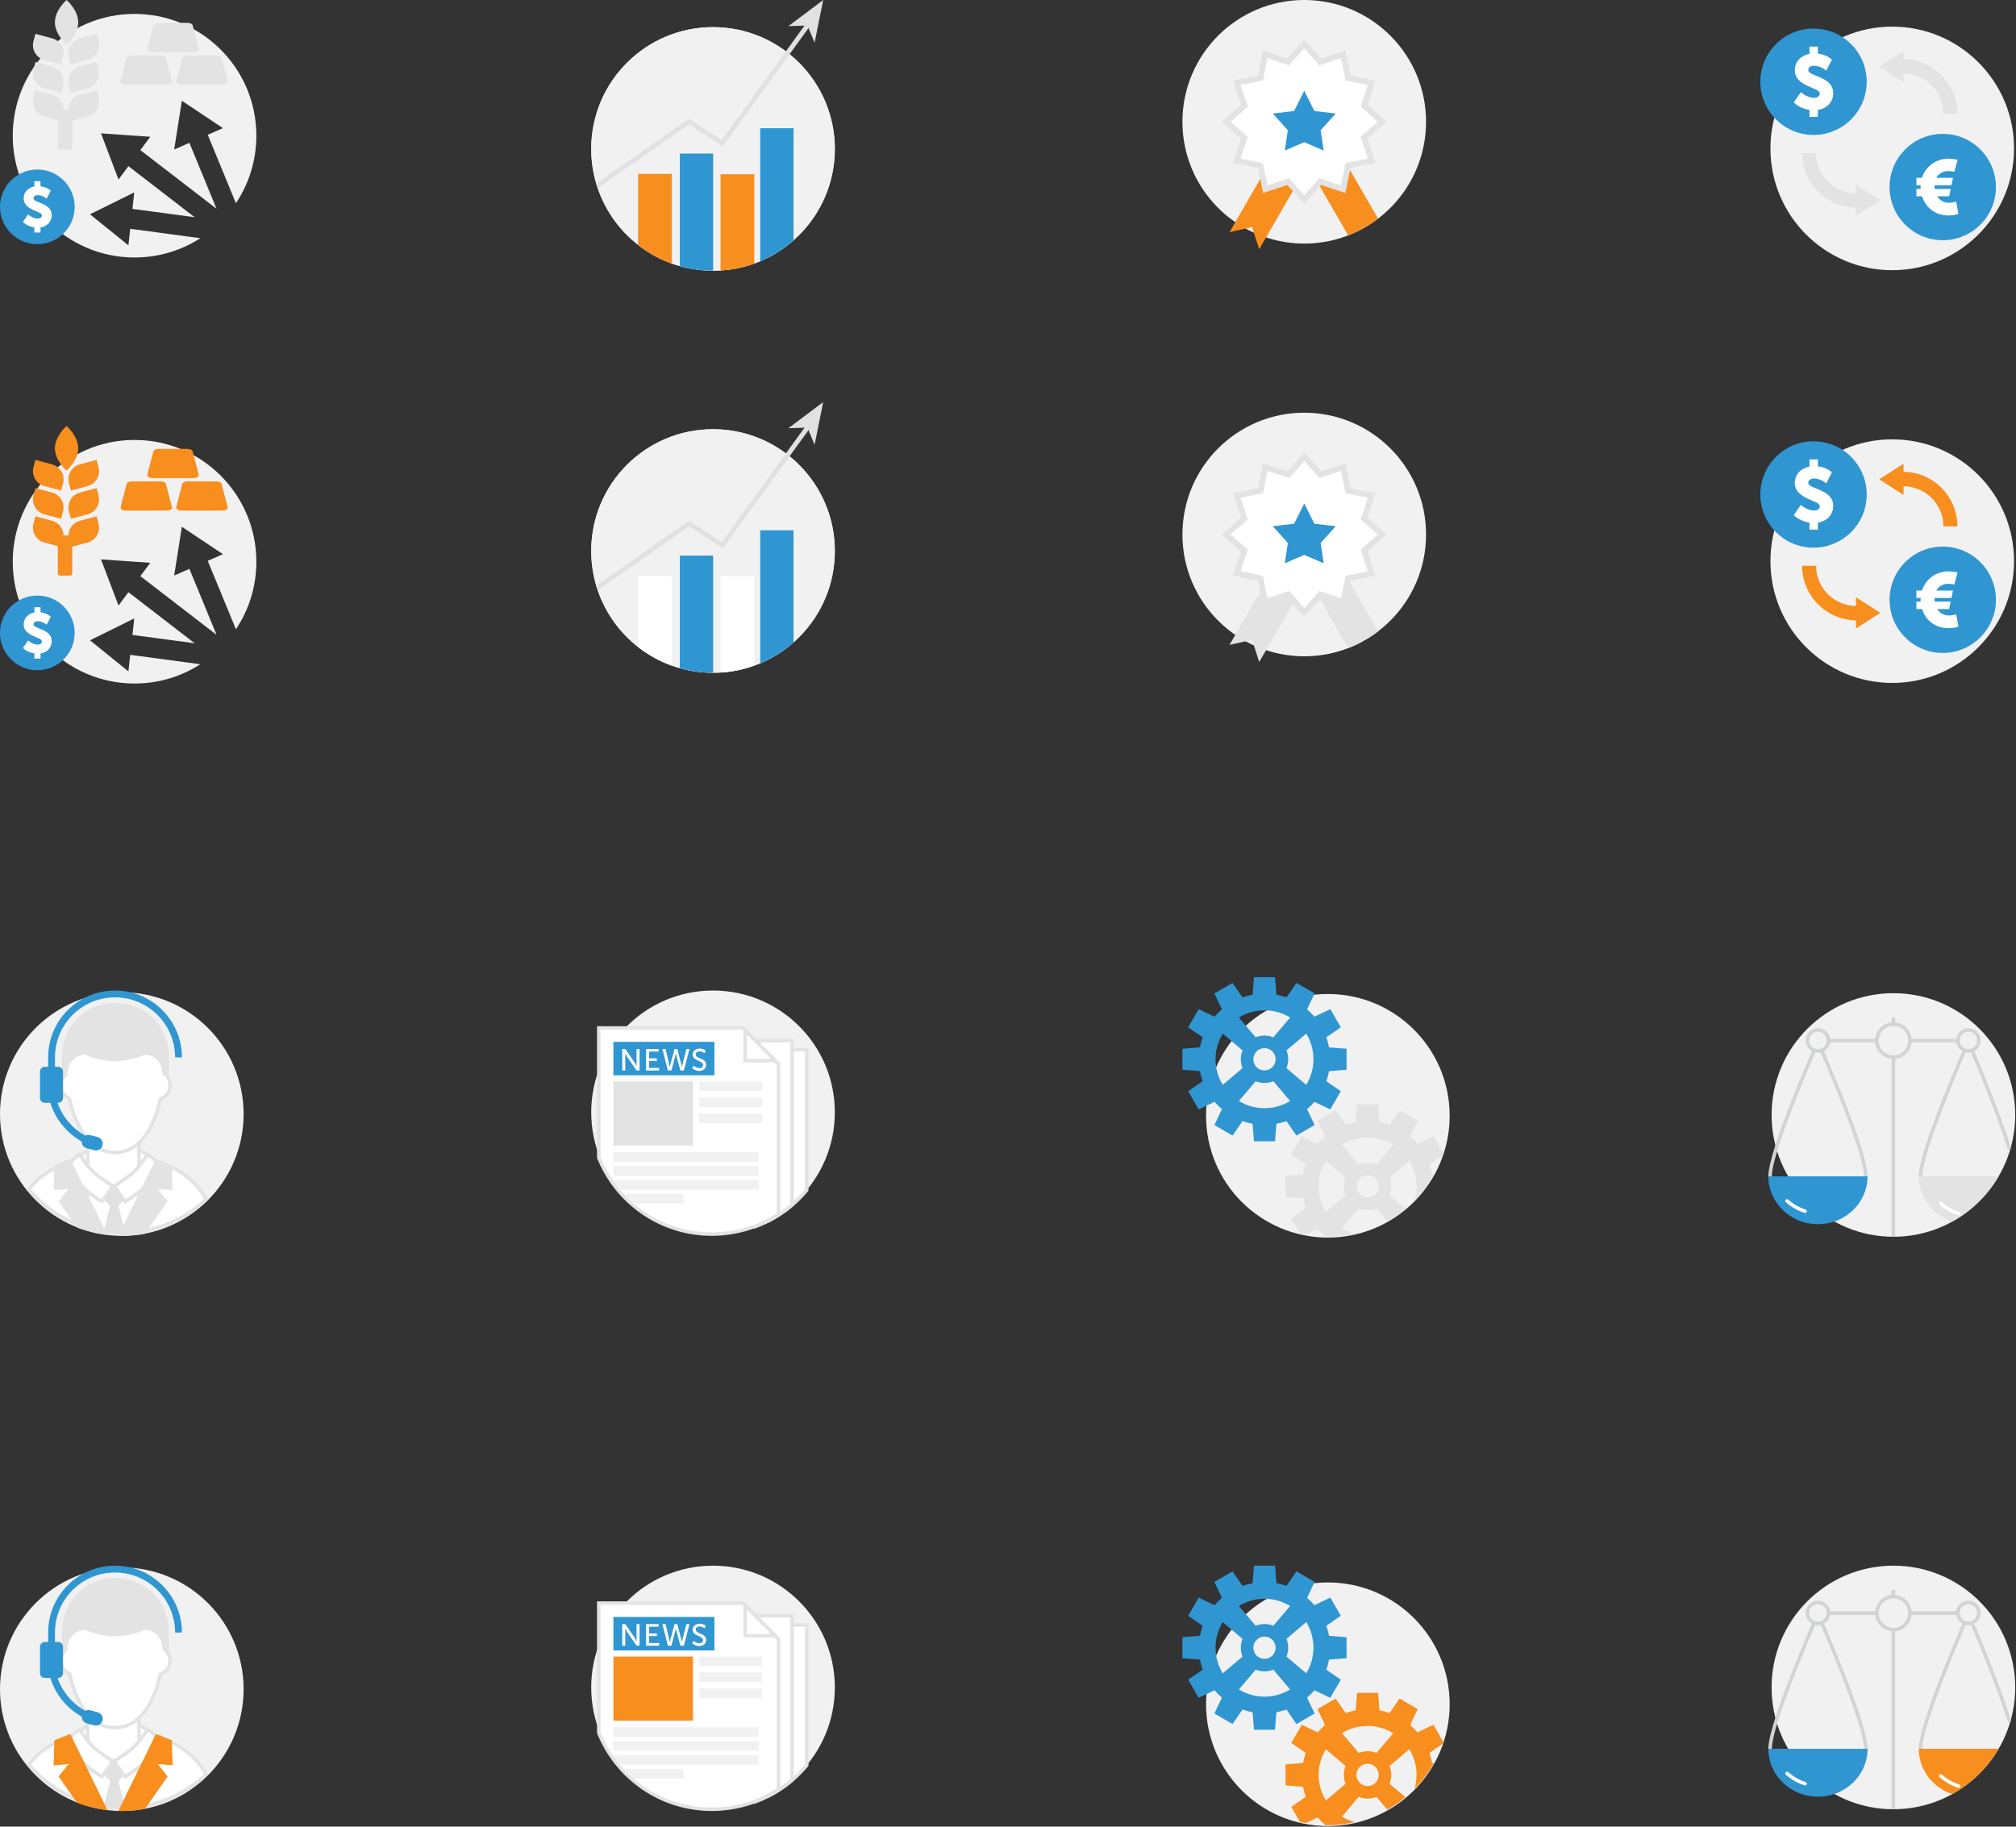 <?xml version="1.0" encoding="UTF-8" standalone="no"?>
<svg width="757px" height="686px" viewBox="0 0 757 686" version="1.1" xmlns="http://www.w3.org/2000/svg" xmlns:xlink="http://www.w3.org/1999/xlink" xmlns:sketch="http://www.bohemiancoding.com/sketch/ns">
    <rect x="0" y="0" width="757" height="686" fill="#333333" stroke="none"/>
    <!-- Generator: Sketch 3.3 (11970) - http://www.bohemiancoding.com/sketch -->
    <title>Group</title>
    <desc>Created with Sketch.</desc>
    <defs></defs>
    <g id="Page-1" stroke="none" stroke-width="1" fill="none" fill-rule="evenodd" sketch:type="MSPage">
        <g id="Group" sketch:type="MSLayerGroup">
            <g id="icons-list__ico-our-advantages-variety-of-products_active" transform="translate(0, 160)" sketch:type="MSShapeGroup">
                <g id="Group">
                    <path d="M48.901,85.932 L48.215,92.131 L33.79,80.479 L50.414,72.261 L49.728,78.459 C51.956,78.705 63.04,80.256 73.103,81.593 C62.772,73.645 50.059,63.772 48.221,62.407 L44.501,67.415 L37.923,50.077 L56.422,51.366 L52.704,56.372 C54.786,57.918 70.474,70.104 81.304,78.408 C77.174,68.456 72.107,55.904 71.117,53.647 L65.405,56.153 L68.285,37.834 L83.713,48.122 L78.003,50.627 C79.03,52.969 84.354,66.148 88.587,76.327 C93.433,69.069 96.26,60.347 96.26,50.965 C96.26,25.705 75.783,5.227 50.522,5.227 C25.262,5.227 4.784,25.704 4.784,50.965 C4.784,76.226 25.261,96.703 50.522,96.703 C59.621,96.703 68.1,94.045 75.224,89.464 C64.577,88.066 51.334,86.201 48.901,85.932 L48.901,85.932 Z" id="Shape" fill="#F1F1F1"></path>
                    <path d="M24.996,16.748 C24.996,16.748 29.374,12.999 29.374,8.374 C29.374,3.749 24.996,0 24.996,0 C24.996,0 20.618,3.749 20.618,8.374 C20.618,12.999 24.996,16.748 24.996,16.748 L24.996,16.748 Z M16.682,33.16 L22.934,34.835 L23.667,32.101 C24.498,29.001 22.658,25.814 19.557,24.984 L13.305,23.309 L12.572,26.043 C11.741,29.142 13.581,32.329 16.682,33.16 L16.682,33.16 Z M16.682,22.564 L22.934,24.239 L23.667,21.505 C24.498,18.404 22.658,15.217 19.557,14.387 L13.305,12.711 L12.572,15.445 C11.741,18.547 13.581,21.733 16.682,22.564 L16.682,22.564 Z M36.262,33.9 L30.01,35.575 C27.443,36.263 25.746,38.566 25.707,41.097 L23.86,41.097 C23.819,38.567 22.122,36.266 19.557,35.579 L13.305,33.904 L12.572,36.638 C11.741,39.738 13.581,42.925 16.682,43.756 L21.712,45.104 L21.712,55.381 C21.712,55.824 22.071,56.184 22.515,56.184 L26.324,56.184 C26.767,56.184 27.127,55.825 27.127,55.381 L27.127,45.295 L32.886,43.752 C35.986,42.921 37.826,39.734 36.996,36.634 L36.262,33.9 L36.262,33.9 Z M36.262,23.303 L30.01,24.978 C26.91,25.809 25.07,28.996 25.9,32.096 L26.633,34.83 L32.885,33.155 C35.985,32.324 37.825,29.137 36.995,26.037 L36.262,23.303 L36.262,23.303 Z M25.9,21.501 L26.633,24.235 L32.885,22.56 C35.985,21.729 37.825,18.542 36.995,15.442 L36.262,12.708 L30.01,14.383 C26.91,15.214 25.07,18.401 25.9,21.501 L25.9,21.501 Z" id="Shape" fill="#F78E1E"></path>
                    <path d="M57.341,19.559 L72.594,19.559 C73.899,19.559 74.8,18.955 74.612,18.232 L72.313,9.412 C72.193,8.952 71.284,8.587 70.281,8.587 L59.648,8.587 C58.645,8.587 57.736,8.952 57.616,9.412 L55.322,18.232 C55.134,18.956 56.035,19.559 57.341,19.559 L57.341,19.559 Z M62.281,21.612 C62.161,21.152 61.252,20.787 60.249,20.787 L49.616,20.787 C48.612,20.787 47.704,21.152 47.584,21.612 L45.29,30.432 C45.102,31.155 46.003,31.759 47.308,31.759 L62.561,31.759 C63.866,31.759 64.767,31.155 64.579,30.432 L62.281,21.612 L62.281,21.612 Z M85.488,30.432 L83.189,21.612 C83.069,21.152 82.16,20.787 81.157,20.787 L70.524,20.787 C69.52,20.787 68.612,21.152 68.492,21.612 L66.198,30.432 C66.01,31.155 66.911,31.759 68.216,31.759 L83.47,31.759 C84.776,31.759 85.677,31.155 85.488,30.432 L85.488,30.432 Z" id="Shape" fill="#F78E1E"></path>
                    <circle id="Oval" fill="#2F96D2" cx="14.019" cy="77.687" r="14.019"></circle>
                    <path d="M8.611,83.338 C9.707,84.477 11.373,85.172 12.913,85.404 L12.913,87.323 L15.211,87.323 L15.211,85.404 C17.91,84.982 19.428,83.042 19.428,80.807 C19.428,76.147 12.575,76.274 12.575,74.481 C12.575,73.638 13.418,73.3 14.178,73.3 C15.359,73.3 16.666,73.911 17.51,74.628 L19.07,71.613 C17.974,70.643 16.603,70.116 15.211,69.968 L15.211,68.049 L12.913,68.049 L12.913,70.031 C10.572,70.474 8.886,72.161 8.886,74.522 C8.886,79.056 15.739,79.203 15.739,80.89 C15.739,81.797 14.917,82.092 14.158,82.092 C12.872,82.092 11.438,81.333 10.552,80.532 L8.611,83.338 L8.611,83.338 Z" id="Shape" fill="#FFFFFF"></path>
                </g>
            </g>
            <g id="icons-list__ico-our-advantages-variety-of-products" sketch:type="MSShapeGroup">
                <g id="Group">
                    <path d="M48.901,85.932 L48.215,92.131 L33.79,80.479 L50.414,72.261 L49.728,78.459 C51.956,78.705 63.04,80.256 73.103,81.593 C62.772,73.645 50.059,63.772 48.221,62.407 L44.501,67.415 L37.923,50.077 L56.422,51.366 L52.704,56.372 C54.786,57.918 70.474,70.104 81.304,78.408 C77.174,68.456 72.107,55.904 71.117,53.647 L65.405,56.153 L68.285,37.834 L83.713,48.122 L78.003,50.627 C79.03,52.969 84.354,66.148 88.587,76.327 C93.433,69.069 96.26,60.347 96.26,50.965 C96.26,25.705 75.783,5.227 50.522,5.227 C25.262,5.227 4.784,25.704 4.784,50.965 C4.784,76.226 25.261,96.703 50.522,96.703 C59.621,96.703 68.1,94.045 75.224,89.464 C64.577,88.066 51.334,86.201 48.901,85.932 L48.901,85.932 Z" id="Shape" fill="#F1F1F1"></path>
                    <path d="M24.996,16.748 C24.996,16.748 29.374,12.999 29.374,8.374 C29.374,3.749 24.996,0 24.996,0 C24.996,0 20.618,3.749 20.618,8.374 C20.618,12.999 24.996,16.748 24.996,16.748 L24.996,16.748 Z M16.682,33.16 L22.934,34.835 L23.667,32.101 C24.498,29.001 22.658,25.814 19.557,24.984 L13.305,23.309 L12.572,26.043 C11.741,29.142 13.581,32.329 16.682,33.16 L16.682,33.16 Z M16.682,22.564 L22.934,24.239 L23.667,21.505 C24.498,18.404 22.658,15.217 19.557,14.387 L13.305,12.711 L12.572,15.445 C11.741,18.547 13.581,21.733 16.682,22.564 L16.682,22.564 Z M36.262,33.9 L30.01,35.575 C27.443,36.263 25.746,38.566 25.707,41.097 L23.86,41.097 C23.819,38.567 22.122,36.266 19.557,35.579 L13.305,33.904 L12.572,36.638 C11.741,39.738 13.581,42.925 16.682,43.756 L21.712,45.104 L21.712,55.381 C21.712,55.824 22.071,56.184 22.515,56.184 L26.324,56.184 C26.767,56.184 27.127,55.825 27.127,55.381 L27.127,45.295 L32.886,43.752 C35.986,42.921 37.826,39.734 36.996,36.634 L36.262,33.9 L36.262,33.9 Z M36.262,23.303 L30.01,24.978 C26.91,25.809 25.07,28.996 25.9,32.096 L26.633,34.83 L32.885,33.155 C35.985,32.324 37.825,29.137 36.995,26.037 L36.262,23.303 L36.262,23.303 Z M25.9,21.501 L26.633,24.235 L32.885,22.56 C35.985,21.729 37.825,18.542 36.995,15.442 L36.262,12.708 L30.01,14.383 C26.91,15.214 25.07,18.401 25.9,21.501 L25.9,21.501 Z" id="Shape" fill="#E3E3E3"></path>
                    <path d="M57.341,19.559 L72.594,19.559 C73.899,19.559 74.8,18.955 74.612,18.232 L72.313,9.412 C72.193,8.952 71.284,8.587 70.281,8.587 L59.648,8.587 C58.645,8.587 57.736,8.952 57.616,9.412 L55.322,18.232 C55.134,18.956 56.035,19.559 57.341,19.559 L57.341,19.559 Z M62.281,21.612 C62.161,21.152 61.252,20.787 60.249,20.787 L49.616,20.787 C48.612,20.787 47.704,21.152 47.584,21.612 L45.29,30.432 C45.102,31.155 46.003,31.759 47.308,31.759 L62.561,31.759 C63.866,31.759 64.767,31.155 64.579,30.432 L62.281,21.612 L62.281,21.612 Z M85.488,30.432 L83.189,21.612 C83.069,21.152 82.16,20.787 81.157,20.787 L70.524,20.787 C69.52,20.787 68.612,21.152 68.492,21.612 L66.198,30.432 C66.01,31.155 66.911,31.759 68.216,31.759 L83.47,31.759 C84.776,31.759 85.677,31.155 85.488,30.432 L85.488,30.432 Z" id="Shape" fill="#E3E3E3"></path>
                    <circle id="Oval" fill="#2F96D2" cx="14.019" cy="77.687" r="14.019"></circle>
                    <path d="M8.611,83.338 C9.707,84.477 11.373,85.172 12.913,85.404 L12.913,87.323 L15.211,87.323 L15.211,85.404 C17.91,84.982 19.428,83.042 19.428,80.807 C19.428,76.147 12.575,76.274 12.575,74.481 C12.575,73.638 13.418,73.3 14.178,73.3 C15.359,73.3 16.666,73.911 17.51,74.628 L19.07,71.613 C17.974,70.643 16.603,70.116 15.211,69.968 L15.211,68.049 L12.913,68.049 L12.913,70.031 C10.572,70.474 8.886,72.161 8.886,74.522 C8.886,79.056 15.739,79.203 15.739,80.89 C15.739,81.797 14.917,82.092 14.158,82.092 C12.872,82.092 11.438,81.333 10.552,80.532 L8.611,83.338 L8.611,83.338 Z" id="Shape" fill="#FFFFFF"></path>
                </g>
            </g>
            <g id="icons-list__ico-our-advantages-trading" transform="translate(222, 151)" sketch:type="MSShapeGroup">
                <g id="Group">
                    <circle id="Oval" fill="#F1F1F1" cx="45.738" cy="55.93" r="45.738"></circle>
                    <circle id="Oval" fill="#F1F1F1" cx="45.738" cy="55.93" r="45.738"></circle>
                    <path d="M2.783,70.453 L1.778,69.017 L36.722,44.554 L48.999,52.595 L82.772,5.909 L84.192,6.936 L49.438,54.977 L36.755,46.671 L2.783,70.453 Z" id="Shape" fill="#E1E1E1"></path>
                    <path d="M83.881,16.035 L87.106,0 L74.031,9.826 L81.196,9.571 L83.881,16.035 L83.881,16.035 Z" id="Shape" fill="#E1E1E1"></path>
                    <g transform="translate(33, 48)" id="Shape" fill="#2F96D2">
                        <path d="M30.466,50.104 C35.069,48.167 39.287,45.496 42.977,42.241 L42.977,0.168 L30.466,0.168 L30.466,50.104 L30.466,50.104 Z"></path>
                        <path d="M12.781,53.667 L12.781,9.675 L0.27,9.675 L0.27,51.947 C4.234,53.068 8.416,53.668 12.738,53.668 C12.752,53.668 12.766,53.667 12.781,53.667 L12.781,53.667 Z"></path>
                    </g>
                    <path d="M48.572,101.578 C52.992,101.308 57.243,100.411 61.235,98.973 L61.235,65.443 L48.572,65.443 L48.572,101.578 L48.572,101.578 Z" id="Shape" fill="#FFFFFF"></path>
                    <path d="M17.613,91.999 C21.401,94.957 25.668,97.33 30.276,98.985 L30.276,65.311 L17.613,65.311 L17.613,91.999 L17.613,91.999 Z" id="Shape" fill="#FFFFFF"></path>
                </g>
            </g>
            <g id="icons-list__ico-our-advantages-trading_active" transform="translate(222, 0)" sketch:type="MSShapeGroup">
                <g id="Group">
                    <circle id="Oval" fill="#F1F1F1" cx="45.738" cy="55.93" r="45.738"></circle>
                    <circle id="Oval" fill="#F1F1F1" cx="45.738" cy="55.93" r="45.738"></circle>
                    <path d="M2.783,70.453 L1.778,69.017 L36.722,44.554 L48.999,52.595 L82.772,5.909 L84.192,6.936 L49.438,54.977 L36.755,46.671 L2.783,70.453 Z" id="Shape" fill="#E1E1E1"></path>
                    <path d="M83.881,16.035 L87.106,0 L74.031,9.826 L81.196,9.571 L83.881,16.035 L83.881,16.035 Z" id="Shape" fill="#E1E1E1"></path>
                    <g transform="translate(33, 48)" id="Shape" fill="#2F96D2">
                        <path d="M30.466,50.104 C35.069,48.167 39.287,45.496 42.977,42.241 L42.977,0.168 L30.466,0.168 L30.466,50.104 L30.466,50.104 Z"></path>
                        <path d="M12.781,53.667 L12.781,9.675 L0.27,9.675 L0.27,51.947 C4.234,53.068 8.416,53.668 12.738,53.668 C12.752,53.668 12.766,53.667 12.781,53.667 L12.781,53.667 Z"></path>
                    </g>
                    <path d="M48.572,101.578 C52.992,101.308 57.243,100.411 61.235,98.973 L61.235,65.443 L48.572,65.443 L48.572,101.578 L48.572,101.578 Z" id="Shape" fill="#F78E1E"></path>
                    <path d="M17.613,91.999 C21.401,94.957 25.668,97.33 30.276,98.985 L30.276,65.311 L17.613,65.311 L17.613,91.999 L17.613,91.999 Z" id="Shape" fill="#F78E1E"></path>
                </g>
            </g>
            <g id="icons-list__ico-our-advantages-rewards" transform="translate(444, 155)" sketch:type="MSShapeGroup">
                <g id="Group">
                    <circle id="Oval" fill="#F1F1F1" cx="45.738" cy="45.738" r="45.738"></circle>
                    <path d="M61.486,61.373 L50.345,67.805 L62.238,88.405 C64.138,87.67 65.976,86.812 67.743,85.84 L67.92,85.287 L68.5,85.417 C70.228,84.423 71.884,83.318 73.46,82.114 L61.486,61.373 L61.486,61.373 Z" id="Shape" fill="#E3E3E3"></path>
                    <path d="M17.687,87.19 L26.158,85.287 L28.829,93.622 L43.734,67.805 L32.593,61.373 L17.687,87.19 L17.687,87.19 Z" id="Shape" fill="#E3E3E3"></path>
                    <g transform="translate(14, 14)" id="Shape">
                        <path d="M25.725,54.197 L17.119,57.057 L15.301,48.178 L6.418,46.356 L9.282,37.753 L2.501,31.738 L9.282,25.716 L6.418,17.12 L15.301,15.292 L17.119,6.419 L25.725,9.273 L31.737,2.502 L37.762,9.273 L46.354,6.419 L48.187,15.292 L57.056,17.12 L54.206,25.716 L60.973,31.738 L54.206,37.753 L57.056,46.356 L48.187,48.178 L46.354,57.057 L37.762,54.197 L31.737,60.974 L25.725,54.197 Z" fill="#FFFFFF"></path>
                        <path d="M31.738,4.151 L37.424,10.54 L45.532,7.847 L47.261,16.219 L55.629,17.945 L52.94,26.056 L59.325,31.738 L52.94,37.414 L55.629,45.531 L47.26,47.25 L45.531,55.628 L37.423,52.929 L31.737,59.324 L26.065,52.929 L17.944,55.628 L16.228,47.25 L7.846,45.531 L10.549,37.414 L4.15,31.738 L10.549,26.056 L7.846,17.945 L16.228,16.219 L17.944,7.847 L26.065,10.54 L31.738,4.151 L31.738,4.151 Z M31.736,0.854 L30.1,2.697 L25.386,8.007 L18.635,5.768 L16.295,4.992 L15.8,7.408 L14.374,14.366 L7.407,15.8 L4.991,16.297 L5.771,18.637 L8.017,25.377 L2.696,30.1 L0.851,31.739 L2.697,33.377 L8.014,38.094 L5.768,44.84 L4.988,47.182 L7.406,47.678 L14.372,49.107 L15.798,56.069 L16.293,58.487 L18.635,57.709 L25.385,55.466 L30.099,60.78 L31.736,62.625 L33.375,60.782 L38.102,55.466 L44.84,57.709 L47.179,58.488 L47.677,56.074 L49.115,49.109 L56.071,47.68 L58.484,47.184 L57.709,44.845 L55.473,38.096 L60.781,33.378 L62.622,31.742 L60.782,30.105 L55.473,25.381 L57.709,18.638 L58.484,16.301 L56.072,15.804 L49.115,14.369 L47.677,7.408 L47.179,4.996 L44.841,5.773 L38.102,8.012 L33.375,2.7 L31.736,0.854 L31.736,0.854 Z" fill="#E3E3E3"></path>
                    </g>
                    <path d="M45.738,34.067 L49.541,41.686 L57.548,42.648 L51.894,48.927 L53.037,56.532 L45.735,53.402 L38.439,56.532 L39.576,48.927 L33.928,42.648 L41.928,41.686 L45.738,34.067 L45.738,34.067 Z" id="Shape" fill="#2F96D2"></path>
                </g>
            </g>
            <g id="icons-list__ico-our-advantages-rewards_active" transform="translate(444, 0)" sketch:type="MSShapeGroup">
                <g id="Group">
                    <circle id="Oval" fill="#F1F1F1" cx="45.738" cy="45.738" r="45.738"></circle>
                    <path d="M61.486,61.373 L50.345,67.805 L62.238,88.405 C64.138,87.67 65.976,86.812 67.743,85.84 L67.92,85.287 L68.5,85.417 C70.228,84.423 71.884,83.318 73.46,82.114 L61.486,61.373 L61.486,61.373 Z" id="Shape" fill="#F78E1E"></path>
                    <path d="M17.687,87.19 L26.158,85.287 L28.829,93.622 L43.734,67.805 L32.593,61.373 L17.687,87.19 L17.687,87.19 Z" id="Shape" fill="#F78E1E"></path>
                    <g transform="translate(14, 14)" id="Shape">
                        <path d="M25.725,54.197 L17.119,57.057 L15.301,48.178 L6.418,46.356 L9.282,37.753 L2.501,31.738 L9.282,25.716 L6.418,17.12 L15.301,15.292 L17.119,6.419 L25.725,9.273 L31.737,2.502 L37.762,9.273 L46.354,6.419 L48.187,15.292 L57.056,17.12 L54.206,25.716 L60.973,31.738 L54.206,37.753 L57.056,46.356 L48.187,48.178 L46.354,57.057 L37.762,54.197 L31.737,60.974 L25.725,54.197 Z" fill="#FFFFFF"></path>
                        <path d="M31.738,4.151 L37.424,10.54 L45.532,7.847 L47.261,16.219 L55.629,17.945 L52.94,26.056 L59.325,31.738 L52.94,37.414 L55.629,45.531 L47.26,47.25 L45.531,55.628 L37.423,52.929 L31.737,59.324 L26.065,52.929 L17.944,55.628 L16.228,47.25 L7.846,45.531 L10.549,37.414 L4.15,31.738 L10.549,26.056 L7.846,17.945 L16.228,16.219 L17.944,7.847 L26.065,10.54 L31.738,4.151 L31.738,4.151 Z M31.736,0.854 L30.1,2.697 L25.386,8.007 L18.635,5.768 L16.295,4.992 L15.8,7.408 L14.374,14.366 L7.407,15.8 L4.991,16.297 L5.771,18.637 L8.017,25.377 L2.696,30.1 L0.851,31.739 L2.697,33.377 L8.014,38.094 L5.768,44.84 L4.988,47.182 L7.406,47.678 L14.372,49.107 L15.798,56.069 L16.293,58.487 L18.635,57.709 L25.385,55.466 L30.099,60.78 L31.736,62.625 L33.375,60.782 L38.102,55.466 L44.84,57.709 L47.179,58.488 L47.677,56.074 L49.115,49.109 L56.071,47.68 L58.484,47.184 L57.709,44.845 L55.473,38.096 L60.781,33.378 L62.622,31.742 L60.782,30.105 L55.473,25.381 L57.709,18.638 L58.484,16.301 L56.072,15.804 L49.115,14.369 L47.677,7.408 L47.179,4.996 L44.841,5.773 L38.102,8.012 L33.375,2.7 L31.736,0.854 L31.736,0.854 Z" fill="#E3E3E3"></path>
                    </g>
                    <path d="M45.738,34.067 L49.541,41.686 L57.548,42.648 L51.894,48.927 L53.037,56.532 L45.735,53.402 L38.439,56.532 L39.576,48.927 L33.928,42.648 L41.928,41.686 L45.738,34.067 L45.738,34.067 Z" id="Shape" fill="#2F96D2"></path>
                </g>
            </g>
            <g id="icons-list__ico-our-advantages-outstanding-support" transform="translate(0, 372)" sketch:type="MSShapeGroup">
                <g id="Group">
                    <circle id="Oval" fill="#F1F1F1" cx="45.738" cy="46.39" r="45.738"></circle>
                    <g transform="translate(9, 59)" id="Shape">
                        <path d="M1.786,15.657 C10.176,25.657 22.764,32.016 36.838,32.016 C49.118,32.016 60.266,27.176 68.482,19.3 C65.291,13.941 60.704,9.616 54.189,6.762 C51.7,5.672 48.587,5.209 46.178,2.874 C43.551,0.329 42.756,1.459 34.31,1.482 C25.864,1.459 24.192,0.329 21.565,2.874 C19.155,5.208 16.043,5.671 13.554,6.762 C8.589,8.937 4.747,11.968 1.786,15.657 L1.786,15.657 Z" fill="#FFFFFF"></path>
                        <path d="M36.838,32.673 C23.09,32.673 10.131,26.625 1.282,16.079 L0.935,15.666 L1.273,15.245 C4.412,11.333 8.455,8.277 13.29,6.16 C14.024,5.838 14.784,5.579 15.589,5.303 C17.507,4.647 19.491,3.969 21.108,2.402 C22.711,0.849 24.082,0.555 26.052,0.555 C26.794,0.555 27.66,0.599 28.663,0.65 C30.131,0.725 31.958,0.818 34.311,0.825 C36.721,0.819 38.478,0.722 39.89,0.645 C40.805,0.595 41.529,0.556 42.163,0.556 C44.128,0.556 45.173,0.987 46.634,2.403 C48.252,3.97 50.235,4.648 52.153,5.304 C52.958,5.579 53.718,5.839 54.452,6.161 C60.797,8.94 65.571,13.128 69.046,18.965 L69.313,19.414 L68.936,19.776 C60.26,28.093 48.86,32.673 36.838,32.673 L36.838,32.673 Z M2.641,15.65 C11.229,25.641 23.66,31.359 36.838,31.359 C48.344,31.359 59.263,27.041 67.646,19.188 C64.34,13.829 59.847,9.958 53.926,7.364 C53.242,7.065 52.507,6.813 51.729,6.547 C49.77,5.877 47.549,5.118 45.721,3.346 C44.496,2.159 43.798,1.87 42.164,1.87 C41.565,1.87 40.858,1.909 39.962,1.958 C38.535,2.036 36.759,2.133 34.311,2.14 C31.922,2.134 30.078,2.039 28.596,1.964 C27.611,1.914 26.76,1.87 26.052,1.87 C24.108,1.87 23.204,2.201 22.022,3.346 C20.193,5.118 17.972,5.877 16.013,6.547 C15.235,6.813 14.5,7.064 13.817,7.364 C9.354,9.319 5.596,12.105 2.641,15.65 L2.641,15.65 Z" fill="#E3E3E3"></path>
                    </g>
                    <g transform="translate(32, 56)">
                        <rect id="Rectangle-path" fill="#FFFFFF" x="0.928" y="1.392" width="19.276" height="18.759"></rect>
                        <path d="M20.862,21.058 L0.271,21.058 L0.271,0.484 L20.862,0.484 L20.862,21.058 L20.862,21.058 Z M1.585,19.243 L19.547,19.243 L19.547,2.299 L1.585,2.299 L1.585,19.243 L1.585,19.243 Z" id="Shape" fill="#E3E3E3"></path>
                    </g>
                    <path d="M23.276,36.574 L23.276,24.665 C23.276,13.582 32.26,4.599 43.342,4.599 C54.424,4.599 63.409,13.583 63.409,24.665 L63.409,36.573" id="Shape" fill="#E3E3E3"></path>
                    <g transform="translate(22, 22)" id="Shape">
                        <path d="M41.887,13.649 C41.887,15.988 40.368,17.953 38.27,18.667 C36.015,28.532 30.954,38.867 21.196,38.867 C11.406,38.867 6.344,28.464 4.1,18.569 C2.163,17.773 0.797,15.873 0.797,13.649 C0.797,11.996 1.566,10.538 2.748,9.562 C2.698,8.887 2.66,8.233 2.637,7.614 C2.72,7.656 2.809,7.686 2.894,7.726 C3.378,4.183 6.385,1.444 10.061,1.444 C10.061,1.444 15.573,3.911 21.109,3.911 C26.695,3.911 32.305,1.444 32.305,1.444 C36.022,1.444 39.052,4.245 39.484,7.846 C39.572,7.807 39.664,7.777 39.75,7.737 C39.73,8.248 39.697,8.785 39.659,9.334 C41.003,10.299 41.887,11.867 41.887,13.649 L41.887,13.649 Z" fill="#FFFFFF"></path>
                        <path d="M21.196,39.523 C16.363,39.523 7.669,36.853 3.533,19.035 C1.461,18.043 0.14,15.965 0.14,13.649 C0.14,11.993 0.839,10.42 2.069,9.283 C2.029,8.706 1.999,8.154 1.98,7.638 L1.939,6.527 L2.412,6.765 C3.29,3.301 6.435,0.786 10.061,0.786 L10.201,0.786 L10.329,0.843 C10.383,0.867 15.784,3.253 21.109,3.253 C26.494,3.253 31.986,0.866 32.04,0.842 L32.166,0.786 L32.304,0.786 C35.996,0.786 39.157,3.36 39.983,6.901 L40.449,6.683 L40.406,7.762 C40.39,8.169 40.366,8.593 40.338,9.027 C41.725,10.161 42.543,11.862 42.543,13.649 C42.543,16.071 41.065,18.241 38.83,19.158 C34.68,36.867 26.013,39.523 21.196,39.523 L21.196,39.523 Z M3.347,8.663 C3.364,8.939 3.383,9.223 3.404,9.513 L3.429,9.852 L3.167,10.068 C2.079,10.967 1.455,12.272 1.455,13.649 C1.455,15.546 2.591,17.238 4.35,17.961 L4.666,18.091 L4.742,18.424 C6.417,25.813 10.783,38.21 21.197,38.21 C31.58,38.21 35.949,25.874 37.63,18.521 L37.712,18.163 L38.059,18.045 C39.956,17.399 41.231,15.633 41.231,13.649 C41.231,12.16 40.5,10.747 39.277,9.867 L38.979,9.653 L39.005,9.287 C39.017,9.109 39.029,8.933 39.04,8.758 L38.938,8.803 L38.833,7.923 C38.44,4.647 35.703,2.167 32.439,2.101 C31.531,2.485 26.36,4.567 21.111,4.567 C15.913,4.567 10.833,2.49 9.929,2.101 C6.717,2.167 3.986,4.601 3.547,7.814 L3.426,8.699 L3.347,8.663 L3.347,8.663 Z" fill="#E3E3E3"></path>
                    </g>
                    <path d="M46.645,76.519 L43.992,73.866 C43.391,73.265 42.417,73.265 41.817,73.866 L39.164,76.519 C38.563,77.12 38.563,78.094 39.164,78.694 L41.358,80.888 L39.164,89.397 C39.077,89.734 39.004,90.073 38.943,90.418 C41.095,90.729 43.295,90.893 45.534,90.893 C46.005,90.893 46.473,90.884 46.941,90.869 C46.868,90.368 46.771,89.88 46.646,89.397 L44.452,80.888 L46.646,78.694 C47.246,78.094 47.246,77.12 46.645,76.519 L46.645,76.519 Z" id="Shape" fill="#E1E1E1"></path>
                    <g transform="translate(25, 60)" id="Shape">
                        <path d="M4.965,1.532 C4.965,1.532 7.468,5.84 10.378,8.423 C13.288,11.006 17.45,13.416 17.45,13.416 L13.288,19.221 C13.288,19.221 10.198,17.573 6.979,14.673 C3.76,11.773 0.856,5.721 0.856,5.721 L2.678,3.127 L4.965,1.532 L4.965,1.532 Z" fill="#FFFFFF"></path>
                        <path d="M13.488,20.071 L12.98,19.8 C12.851,19.731 9.782,18.08 6.54,15.161 C3.262,12.208 0.385,6.257 0.265,6.005 L0.099,5.658 L2.209,2.654 L5.176,0.585 L5.535,1.202 C5.56,1.244 8.021,5.45 10.816,7.931 C13.642,10.439 17.74,12.823 17.781,12.847 L18.408,13.21 L13.488,20.071 L13.488,20.071 Z M1.62,5.778 C2.28,7.083 4.766,11.794 7.42,14.184 C9.79,16.318 12.111,17.774 13.1,18.356 L16.501,13.613 C15.22,12.835 12.229,10.942 9.943,8.914 C7.615,6.847 5.578,3.771 4.767,2.471 L3.15,3.598 L1.62,5.778 L1.62,5.778 Z" fill="#E3E3E3"></path>
                    </g>
                    <g transform="translate(41, 60)" id="Shape">
                        <path d="M16.605,3.126 L18.427,5.72 C18.427,5.72 15.523,11.773 12.304,14.672 C9.085,17.572 5.995,19.22 5.995,19.22 L1.833,13.415 C1.833,13.415 5.995,11.005 8.905,8.422 C11.815,5.839 14.318,1.531 14.318,1.531 L16.605,3.126 L16.605,3.126 Z" fill="#FFFFFF"></path>
                        <path d="M5.797,20.071 L0.878,13.209 L1.505,12.846 C1.546,12.822 5.645,10.438 8.47,7.93 C11.265,5.449 13.727,1.243 13.752,1.201 L14.111,0.584 L17.078,2.653 L19.188,5.657 L19.022,6.004 C18.901,6.256 16.025,12.208 12.746,15.16 C9.504,18.08 6.435,19.731 6.306,19.799 L5.797,20.071 L5.797,20.071 Z M2.784,13.614 L6.185,18.357 C7.175,17.775 9.496,16.319 11.865,14.185 C14.521,11.792 17.006,7.084 17.665,5.779 L16.134,3.6 L14.517,2.473 C13.706,3.773 11.67,6.849 9.341,8.916 C7.056,10.943 4.066,12.835 2.784,13.614 L2.784,13.614 Z" fill="#E3E3E3"></path>
                    </g>
                    <g transform="translate(20, 63)" id="Shape" fill="#E3E3E3">
                        <path d="M44.522,2.58 L38.555,0.19 L24.438,29.103 C24.925,29.118 25.414,29.128 25.905,29.128 C28.809,29.128 31.652,28.867 34.413,28.37 L42.953,16.171 L39.237,11.531 L44.815,11.97 L44.522,2.58 L44.522,2.58 Z"></path>
                        <path d="M6.385,0.19 L0.418,2.58 L0.125,11.97 L5.703,11.531 L1.987,16.171 L8.944,26.018 C12.558,27.395 16.383,28.344 20.357,28.804 L6.385,0.19 L6.385,0.19 Z"></path>
                    </g>
                    <path d="M43.196,0 C29.323,0 18.077,11.246 18.077,25.12 L18.077,28.653 L16.804,28.653 C15.814,28.653 15.011,29.456 15.011,30.446 L15.011,40.361 C15.011,41.352 15.814,42.154 16.804,42.154 L18.897,42.154 C20.817,48.392 25.104,53.584 30.707,56.704 C30.677,57.856 31.429,58.922 32.591,59.233 L35.356,59.974 C36.717,60.339 38.116,59.531 38.48,58.17 C38.845,56.809 38.037,55.41 36.676,55.046 L33.911,54.305 C33.263,54.131 32.609,54.23 32.059,54.521 C27.206,51.852 23.447,47.455 21.606,42.153 L21.867,42.153 C22.857,42.153 23.66,41.35 23.66,40.36 L23.66,30.445 C23.66,29.455 22.857,28.652 21.867,28.652 L20.624,28.652 L20.642,25.119 C20.642,12.662 30.74,2.564 43.197,2.564 C55.653,2.564 65.751,12.662 65.751,25.119 L68.317,25.119 C68.316,11.246 57.069,0 43.196,0 L43.196,0 Z" id="Shape" fill="#2F96D2"></path>
                </g>
            </g>
            <g id="icons-list__ico-our-advantages-outstanding-support_active" transform="translate(0, 588)" sketch:type="MSShapeGroup">
                <g id="Group">
                    <circle id="Oval" fill="#F1F1F1" cx="45.738" cy="46.39" r="45.738"></circle>
                    <g transform="translate(9, 59)" id="Shape">
                        <path d="M1.786,15.657 C10.176,25.657 22.764,32.016 36.838,32.016 C49.118,32.016 60.266,27.176 68.482,19.3 C65.291,13.941 60.704,9.616 54.189,6.762 C51.7,5.672 48.587,5.209 46.178,2.874 C43.551,0.329 42.756,1.459 34.31,1.482 C25.864,1.459 24.192,0.329 21.565,2.874 C19.155,5.208 16.043,5.671 13.554,6.762 C8.589,8.937 4.747,11.968 1.786,15.657 L1.786,15.657 Z" fill="#FFFFFF"></path>
                        <path d="M36.838,32.673 C23.09,32.673 10.131,26.625 1.282,16.079 L0.935,15.666 L1.273,15.245 C4.412,11.333 8.455,8.277 13.29,6.16 C14.024,5.838 14.784,5.579 15.589,5.303 C17.507,4.647 19.491,3.969 21.108,2.402 C22.711,0.849 24.082,0.555 26.052,0.555 C26.794,0.555 27.66,0.599 28.663,0.65 C30.131,0.725 31.958,0.818 34.311,0.825 C36.721,0.819 38.478,0.722 39.89,0.645 C40.805,0.595 41.529,0.556 42.163,0.556 C44.128,0.556 45.173,0.987 46.634,2.403 C48.252,3.97 50.235,4.648 52.153,5.304 C52.958,5.579 53.718,5.839 54.452,6.161 C60.797,8.94 65.571,13.128 69.046,18.965 L69.313,19.414 L68.936,19.776 C60.26,28.093 48.86,32.673 36.838,32.673 L36.838,32.673 Z M2.641,15.65 C11.229,25.641 23.66,31.359 36.838,31.359 C48.344,31.359 59.263,27.041 67.646,19.188 C64.34,13.829 59.847,9.958 53.926,7.364 C53.242,7.065 52.507,6.813 51.729,6.547 C49.77,5.877 47.549,5.118 45.721,3.346 C44.496,2.159 43.798,1.87 42.164,1.87 C41.565,1.87 40.858,1.909 39.962,1.958 C38.535,2.036 36.759,2.133 34.311,2.14 C31.922,2.134 30.078,2.039 28.596,1.964 C27.611,1.914 26.76,1.87 26.052,1.87 C24.108,1.87 23.204,2.201 22.022,3.346 C20.193,5.118 17.972,5.877 16.013,6.547 C15.235,6.813 14.5,7.064 13.817,7.364 C9.354,9.319 5.596,12.105 2.641,15.65 L2.641,15.65 Z" fill="#E3E3E3"></path>
                    </g>
                    <g transform="translate(32, 56)">
                        <rect id="Rectangle-path" fill="#FFFFFF" x="0.928" y="1.392" width="19.276" height="18.759"></rect>
                        <path d="M20.862,21.058 L0.271,21.058 L0.271,0.484 L20.862,0.484 L20.862,21.058 L20.862,21.058 Z M1.585,19.243 L19.547,19.243 L19.547,2.299 L1.585,2.299 L1.585,19.243 L1.585,19.243 Z" id="Shape" fill="#E3E3E3"></path>
                    </g>
                    <path d="M23.276,36.574 L23.276,24.665 C23.276,13.582 32.26,4.599 43.342,4.599 C54.424,4.599 63.409,13.583 63.409,24.665 L63.409,36.573" id="Shape" fill="#E3E3E3"></path>
                    <g transform="translate(22, 22)" id="Shape">
                        <path d="M41.887,13.649 C41.887,15.988 40.368,17.953 38.27,18.667 C36.015,28.532 30.954,38.867 21.196,38.867 C11.406,38.867 6.344,28.464 4.1,18.569 C2.163,17.773 0.797,15.873 0.797,13.649 C0.797,11.996 1.566,10.538 2.748,9.562 C2.698,8.887 2.66,8.233 2.637,7.614 C2.72,7.656 2.809,7.686 2.894,7.726 C3.378,4.183 6.385,1.444 10.061,1.444 C10.061,1.444 15.573,3.911 21.109,3.911 C26.695,3.911 32.305,1.444 32.305,1.444 C36.022,1.444 39.052,4.245 39.484,7.846 C39.572,7.807 39.664,7.777 39.75,7.737 C39.73,8.248 39.697,8.785 39.659,9.334 C41.003,10.299 41.887,11.867 41.887,13.649 L41.887,13.649 Z" fill="#FFFFFF"></path>
                        <path d="M21.196,39.523 C16.363,39.523 7.669,36.853 3.533,19.035 C1.461,18.043 0.14,15.965 0.14,13.649 C0.14,11.993 0.839,10.42 2.069,9.283 C2.029,8.706 1.999,8.154 1.98,7.638 L1.939,6.527 L2.412,6.765 C3.29,3.301 6.435,0.786 10.061,0.786 L10.201,0.786 L10.329,0.843 C10.383,0.867 15.784,3.253 21.109,3.253 C26.494,3.253 31.986,0.866 32.04,0.842 L32.166,0.786 L32.304,0.786 C35.996,0.786 39.157,3.36 39.983,6.901 L40.449,6.683 L40.406,7.762 C40.39,8.169 40.366,8.593 40.338,9.027 C41.725,10.161 42.543,11.862 42.543,13.649 C42.543,16.071 41.065,18.241 38.83,19.158 C34.68,36.867 26.013,39.523 21.196,39.523 L21.196,39.523 Z M3.347,8.663 C3.364,8.939 3.383,9.223 3.404,9.513 L3.429,9.852 L3.167,10.068 C2.079,10.967 1.455,12.272 1.455,13.649 C1.455,15.546 2.591,17.238 4.35,17.961 L4.666,18.091 L4.742,18.424 C6.417,25.813 10.783,38.21 21.197,38.21 C31.58,38.21 35.949,25.874 37.63,18.521 L37.712,18.163 L38.059,18.045 C39.956,17.399 41.231,15.633 41.231,13.649 C41.231,12.16 40.5,10.747 39.277,9.867 L38.979,9.653 L39.005,9.287 C39.017,9.109 39.029,8.933 39.04,8.758 L38.938,8.803 L38.833,7.923 C38.44,4.647 35.703,2.167 32.439,2.101 C31.531,2.485 26.36,4.567 21.111,4.567 C15.913,4.567 10.833,2.49 9.929,2.101 C6.717,2.167 3.986,4.601 3.547,7.814 L3.426,8.699 L3.347,8.663 L3.347,8.663 Z" fill="#E3E3E3"></path>
                    </g>
                    <path d="M46.645,76.519 L43.992,73.866 C43.391,73.265 42.417,73.265 41.817,73.866 L39.164,76.519 C38.563,77.12 38.563,78.094 39.164,78.694 L41.358,80.888 L39.164,89.397 C39.077,89.734 39.004,90.073 38.943,90.418 C41.095,90.729 43.295,90.893 45.534,90.893 C46.005,90.893 46.473,90.884 46.941,90.869 C46.868,90.368 46.771,89.88 46.646,89.397 L44.452,80.888 L46.646,78.694 C47.246,78.094 47.246,77.12 46.645,76.519 L46.645,76.519 Z" id="Shape" fill="#E1E1E1"></path>
                    <g transform="translate(25, 60)" id="Shape">
                        <path d="M4.965,1.532 C4.965,1.532 7.468,5.84 10.378,8.423 C13.288,11.006 17.45,13.416 17.45,13.416 L13.288,19.221 C13.288,19.221 10.198,17.573 6.979,14.673 C3.76,11.773 0.856,5.721 0.856,5.721 L2.678,3.127 L4.965,1.532 L4.965,1.532 Z" fill="#FFFFFF"></path>
                        <path d="M13.488,20.071 L12.98,19.8 C12.851,19.731 9.782,18.08 6.54,15.161 C3.262,12.208 0.385,6.257 0.265,6.005 L0.099,5.658 L2.209,2.654 L5.176,0.585 L5.535,1.202 C5.56,1.244 8.021,5.45 10.816,7.931 C13.642,10.439 17.74,12.823 17.781,12.847 L18.408,13.21 L13.488,20.071 L13.488,20.071 Z M1.62,5.778 C2.28,7.083 4.766,11.794 7.42,14.184 C9.79,16.318 12.111,17.774 13.1,18.356 L16.501,13.613 C15.22,12.835 12.229,10.942 9.943,8.914 C7.615,6.847 5.578,3.771 4.767,2.471 L3.15,3.598 L1.62,5.778 L1.62,5.778 Z" fill="#E3E3E3"></path>
                    </g>
                    <g transform="translate(41, 60)" id="Shape">
                        <path d="M16.605,3.126 L18.427,5.72 C18.427,5.72 15.523,11.773 12.304,14.672 C9.085,17.572 5.995,19.22 5.995,19.22 L1.833,13.415 C1.833,13.415 5.995,11.005 8.905,8.422 C11.815,5.839 14.318,1.531 14.318,1.531 L16.605,3.126 L16.605,3.126 Z" fill="#FFFFFF"></path>
                        <path d="M5.797,20.071 L0.878,13.209 L1.505,12.846 C1.546,12.822 5.645,10.438 8.47,7.93 C11.265,5.449 13.727,1.243 13.752,1.201 L14.111,0.584 L17.078,2.653 L19.188,5.657 L19.022,6.004 C18.901,6.256 16.025,12.208 12.746,15.16 C9.504,18.08 6.435,19.731 6.306,19.799 L5.797,20.071 L5.797,20.071 Z M2.784,13.614 L6.185,18.357 C7.175,17.775 9.496,16.319 11.865,14.185 C14.521,11.792 17.006,7.084 17.665,5.779 L16.134,3.6 L14.517,2.473 C13.706,3.773 11.67,6.849 9.341,8.916 C7.056,10.943 4.066,12.835 2.784,13.614 L2.784,13.614 Z" fill="#E3E3E3"></path>
                    </g>
                    <g transform="translate(20, 63)" id="Shape" fill="#F78E1E">
                        <path d="M44.522,2.58 L38.555,0.19 L24.438,29.103 C24.925,29.118 25.414,29.128 25.905,29.128 C28.809,29.128 31.652,28.867 34.413,28.37 L42.953,16.171 L39.237,11.531 L44.815,11.97 L44.522,2.58 L44.522,2.58 Z"></path>
                        <path d="M6.385,0.19 L0.418,2.58 L0.125,11.97 L5.703,11.531 L1.987,16.171 L8.944,26.018 C12.558,27.395 16.383,28.344 20.357,28.804 L6.385,0.19 L6.385,0.19 Z"></path>
                    </g>
                    <path d="M43.196,0 C29.323,0 18.077,11.246 18.077,25.12 L18.077,28.653 L16.804,28.653 C15.814,28.653 15.011,29.456 15.011,30.446 L15.011,40.361 C15.011,41.352 15.814,42.154 16.804,42.154 L18.897,42.154 C20.817,48.392 25.104,53.584 30.707,56.704 C30.677,57.856 31.429,58.922 32.591,59.233 L35.356,59.974 C36.717,60.339 38.116,59.531 38.48,58.17 C38.845,56.809 38.037,55.41 36.676,55.046 L33.911,54.305 C33.263,54.131 32.609,54.23 32.059,54.521 C27.206,51.852 23.447,47.455 21.606,42.153 L21.867,42.153 C22.857,42.153 23.66,41.35 23.66,40.36 L23.66,30.445 C23.66,29.455 22.857,28.652 21.867,28.652 L20.624,28.652 L20.642,25.119 C20.642,12.662 30.74,2.564 43.197,2.564 C55.653,2.564 65.751,12.662 65.751,25.119 L68.317,25.119 C68.316,11.246 57.069,0 43.196,0 L43.196,0 Z" id="Shape" fill="#2F96D2"></path>
                </g>
            </g>
            <g id="icons-list__ico-our-advantages-live-news" transform="translate(222, 372)" sketch:type="MSShapeGroup">
                <g id="Group">
                    <circle id="Oval" fill="#F1F1F1" cx="45.738" cy="45.738" r="45.738"></circle>
                    <g transform="translate(66, 21)" id="Shape">
                        <path d="M1.247,65.109 C6.5,62.304 11.142,58.505 14.92,53.962 L14.92,1.262 L1.247,1.262 L1.247,65.109 L1.247,65.109 Z" fill="#FFFFFF"></path>
                        <path d="M0.59,66.205 L0.59,0.606 L15.578,0.606 L15.578,54.2 L15.426,54.383 C11.554,59.039 6.888,62.843 1.557,65.69 L0.59,66.205 L0.59,66.205 Z M1.904,1.92 L1.904,63.999 C6.615,61.336 10.768,57.884 14.263,53.724 L14.263,1.92 L1.904,1.92 L1.904,1.92 Z" fill="#E3E3E3"></path>
                    </g>
                    <g transform="translate(61, 18)" id="Shape">
                        <path d="M0.724,70.601 C5.763,68.721 10.38,65.978 14.397,62.552 L14.397,0.835 L0.724,0.835 L0.724,70.601 L0.724,70.601 Z" fill="#FFFFFF"></path>
                        <path d="M0.067,71.547 L0.067,0.178 L15.055,0.178 L15.055,62.855 L14.824,63.052 C10.689,66.579 6.022,69.326 0.954,71.217 L0.067,71.547 L0.067,71.547 Z M1.382,1.492 L1.382,69.644 C5.872,67.86 10.024,65.376 13.741,62.247 L13.741,1.492 L1.382,1.492 L1.382,1.492 Z" fill="#E3E3E3"></path>
                    </g>
                    <g transform="translate(2, 13)" id="Shape">
                        <path d="M0.831,1.054 L0.831,49.746 C7.58,66.583 24.05,78.476 43.299,78.476 C52.527,78.476 61.116,75.74 68.302,71.039 L68.302,14.657 L54.962,1.054 L0.831,1.054 L0.831,1.054 Z" fill="#FFFFFF"></path>
                        <path d="M43.3,79.132 C33.85,79.132 24.757,76.308 17.005,70.965 C9.434,65.747 3.63,58.494 0.221,49.99 L0.174,49.872 L0.174,0.397 L55.238,0.397 L68.96,14.389 L68.96,71.394 L68.663,71.588 C61.118,76.524 52.348,79.132 43.3,79.132 L43.3,79.132 Z M1.488,49.619 C8.411,66.754 24.809,77.819 43.299,77.819 C51.972,77.819 60.382,75.353 67.645,70.682 L67.645,14.925 L54.686,1.711 L1.488,1.711 L1.488,49.619 L1.488,49.619 Z" fill="#E3E3E3"></path>
                    </g>
                    <g transform="translate(8, 34)" fill="#F1F1F1">
                        <path d="M54.872,37.13 L0.327,37.13 L0.327,37.422 C1.108,38.571 1.94,39.682 2.82,40.753 L54.873,40.753 L54.873,37.13 L54.872,37.13 Z" id="Shape"></path>
                        <rect id="Rectangle-path" x="0.327" y="26.685" width="54.545" height="3.623"></rect>
                        <rect id="Rectangle-path" x="32.459" y="0.128" width="23.728" height="3.623"></rect>
                        <rect id="Rectangle-path" x="32.459" y="6.111" width="23.728" height="3.623"></rect>
                        <rect id="Rectangle-path" x="32.459" y="12.176" width="23.728" height="3.623"></rect>
                        <path d="M7.854,45.976 L26.67,45.976 L26.67,42.353 L4.198,42.353 C5.347,43.628 6.569,44.837 7.854,45.976 L7.854,45.976 Z" id="Shape"></path>
                        <rect id="Rectangle-path" x="0.327" y="31.907" width="54.545" height="3.623"></rect>
                    </g>
                    <rect id="Rectangle-path" fill="#2F96D2" x="8.327" y="19.273" width="37.933" height="12.559"></rect>
                    <path d="M17.023,27.197 C17.023,27.657 17.092,28.381 17.092,28.381 L17.069,28.381 C17.069,28.381 16.69,27.646 16.402,27.197 L12.782,21.934 L11.656,21.934 L11.656,30.047 L12.794,30.047 L12.794,24.784 C12.794,24.324 12.725,23.6 12.725,23.6 L12.748,23.6 C12.748,23.6 13.127,24.335 13.415,24.784 L17.035,30.047 L18.15,30.047 L18.15,21.934 L17.024,21.934 L17.024,27.197 L17.023,27.197 Z M21.738,26.45 L24.645,26.45 L24.645,25.462 L21.738,25.462 L21.738,22.922 L25.323,22.922 L25.323,21.934 L20.6,21.934 L20.6,30.047 L25.518,30.047 L25.518,29.059 L21.737,29.059 L21.737,26.45 L21.738,26.45 Z M34.237,27.887 C34.134,28.324 34.088,28.749 34.088,28.749 L34.065,28.749 C34.065,28.749 33.996,28.335 33.881,27.887 L32.295,21.934 L31.295,21.934 L29.698,27.887 C29.583,28.335 29.514,28.749 29.514,28.749 L29.491,28.749 C29.491,28.749 29.434,28.324 29.33,27.887 L27.917,21.934 L26.722,21.934 L28.79,30.047 L30.1,30.047 L31.514,24.784 C31.663,24.255 31.767,23.646 31.767,23.646 L31.813,23.646 C31.813,23.646 31.916,24.255 32.054,24.784 L33.479,30.047 L34.778,30.047 L36.915,21.934 L35.743,21.934 L34.237,27.887 L34.237,27.887 Z M39.238,23.991 C39.238,23.29 39.87,22.842 40.697,22.842 C41.34,22.842 42.041,23.141 42.49,23.555 L43.007,22.624 C42.409,22.061 41.548,21.797 40.743,21.797 C39.238,21.797 38.088,22.682 38.088,24.049 C38.088,26.577 42.007,26.175 42.007,27.968 C42.007,28.669 41.432,29.129 40.582,29.129 C39.812,29.129 39.031,28.727 38.536,28.256 L37.892,29.118 C38.593,29.808 39.581,30.187 40.558,30.187 C42.213,30.187 43.144,29.153 43.144,27.877 C43.146,25.267 39.238,25.726 39.238,23.991 L39.238,23.991 Z" id="Shape" fill="#FFFFFF"></path>
                    <g transform="translate(57, 13)" id="Shape">
                        <path d="M0.809,13.285 L0.809,1.982 L12.112,13.285 L0.809,13.285 Z" fill="#FFFFFF"></path>
                        <path d="M1.466,3.569 L10.526,12.629 L1.466,12.629 L1.466,3.569 L1.466,3.569 Z M0.152,0.396 L0.152,13.943 L13.699,13.943 L0.152,0.396 L0.152,0.396 Z" fill="#E3E3E3"></path>
                    </g>
                    <rect id="Rectangle-path" fill="#E3E3E3" x="8.327" y="34.128" width="29.885" height="24.095"></rect>
                </g>
            </g>
            <g id="icons-list__ico-our-advantages-live-news_active" transform="translate(222, 588)" sketch:type="MSShapeGroup">
                <g id="Group">
                    <circle id="Oval" fill="#F1F1F1" cx="45.738" cy="45.738" r="45.738"></circle>
                    <g transform="translate(66, 21)" id="Shape">
                        <path d="M1.247,65.109 C6.5,62.304 11.142,58.505 14.92,53.962 L14.92,1.262 L1.247,1.262 L1.247,65.109 L1.247,65.109 Z" fill="#FFFFFF"></path>
                        <path d="M0.59,66.205 L0.59,0.606 L15.578,0.606 L15.578,54.2 L15.426,54.383 C11.554,59.039 6.888,62.843 1.557,65.69 L0.59,66.205 L0.59,66.205 Z M1.904,1.92 L1.904,63.999 C6.615,61.336 10.768,57.884 14.263,53.724 L14.263,1.92 L1.904,1.92 L1.904,1.92 Z" fill="#E3E3E3"></path>
                    </g>
                    <g transform="translate(61, 18)" id="Shape">
                        <path d="M0.724,70.601 C5.763,68.721 10.38,65.978 14.397,62.552 L14.397,0.835 L0.724,0.835 L0.724,70.601 L0.724,70.601 Z" fill="#FFFFFF"></path>
                        <path d="M0.067,71.547 L0.067,0.178 L15.055,0.178 L15.055,62.855 L14.824,63.052 C10.689,66.579 6.022,69.326 0.954,71.217 L0.067,71.547 L0.067,71.547 Z M1.382,1.492 L1.382,69.644 C5.872,67.86 10.024,65.376 13.741,62.247 L13.741,1.492 L1.382,1.492 L1.382,1.492 Z" fill="#E3E3E3"></path>
                    </g>
                    <g transform="translate(2, 13)" id="Shape">
                        <path d="M0.831,1.054 L0.831,49.746 C7.58,66.583 24.05,78.476 43.299,78.476 C52.527,78.476 61.116,75.74 68.302,71.039 L68.302,14.657 L54.962,1.054 L0.831,1.054 L0.831,1.054 Z" fill="#FFFFFF"></path>
                        <path d="M43.3,79.132 C33.85,79.132 24.757,76.308 17.005,70.965 C9.434,65.747 3.63,58.494 0.221,49.99 L0.174,49.872 L0.174,0.397 L55.238,0.397 L68.96,14.389 L68.96,71.394 L68.663,71.588 C61.118,76.524 52.348,79.132 43.3,79.132 L43.3,79.132 Z M1.488,49.619 C8.411,66.754 24.809,77.819 43.299,77.819 C51.972,77.819 60.382,75.353 67.645,70.682 L67.645,14.925 L54.686,1.711 L1.488,1.711 L1.488,49.619 L1.488,49.619 Z" fill="#E3E3E3"></path>
                    </g>
                    <g transform="translate(8, 34)" fill="#F1F1F1">
                        <path d="M54.872,37.13 L0.327,37.13 L0.327,37.422 C1.108,38.571 1.94,39.682 2.82,40.753 L54.873,40.753 L54.873,37.13 L54.872,37.13 Z" id="Shape"></path>
                        <rect id="Rectangle-path" x="0.327" y="26.685" width="54.545" height="3.623"></rect>
                        <rect id="Rectangle-path" x="32.459" y="0.128" width="23.728" height="3.623"></rect>
                        <rect id="Rectangle-path" x="32.459" y="6.111" width="23.728" height="3.623"></rect>
                        <rect id="Rectangle-path" x="32.459" y="12.176" width="23.728" height="3.623"></rect>
                        <path d="M7.854,45.976 L26.67,45.976 L26.67,42.353 L4.198,42.353 C5.347,43.628 6.569,44.837 7.854,45.976 L7.854,45.976 Z" id="Shape"></path>
                        <rect id="Rectangle-path" x="0.327" y="31.907" width="54.545" height="3.623"></rect>
                    </g>
                    <rect id="Rectangle-path" fill="#2F96D2" x="8.327" y="19.273" width="37.933" height="12.559"></rect>
                    <path d="M17.023,27.197 C17.023,27.657 17.092,28.381 17.092,28.381 L17.069,28.381 C17.069,28.381 16.69,27.646 16.402,27.197 L12.782,21.934 L11.656,21.934 L11.656,30.047 L12.794,30.047 L12.794,24.784 C12.794,24.324 12.725,23.6 12.725,23.6 L12.748,23.6 C12.748,23.6 13.127,24.335 13.415,24.784 L17.035,30.047 L18.15,30.047 L18.15,21.934 L17.024,21.934 L17.024,27.197 L17.023,27.197 Z M21.738,26.45 L24.645,26.45 L24.645,25.462 L21.738,25.462 L21.738,22.922 L25.323,22.922 L25.323,21.934 L20.6,21.934 L20.6,30.047 L25.518,30.047 L25.518,29.059 L21.737,29.059 L21.737,26.45 L21.738,26.45 Z M34.237,27.887 C34.134,28.324 34.088,28.749 34.088,28.749 L34.065,28.749 C34.065,28.749 33.996,28.335 33.881,27.887 L32.295,21.934 L31.295,21.934 L29.698,27.887 C29.583,28.335 29.514,28.749 29.514,28.749 L29.491,28.749 C29.491,28.749 29.434,28.324 29.33,27.887 L27.917,21.934 L26.722,21.934 L28.79,30.047 L30.1,30.047 L31.514,24.784 C31.663,24.255 31.767,23.646 31.767,23.646 L31.813,23.646 C31.813,23.646 31.916,24.255 32.054,24.784 L33.479,30.047 L34.778,30.047 L36.915,21.934 L35.743,21.934 L34.237,27.887 L34.237,27.887 Z M39.238,23.991 C39.238,23.29 39.87,22.842 40.697,22.842 C41.34,22.842 42.041,23.141 42.49,23.555 L43.007,22.624 C42.409,22.061 41.548,21.797 40.743,21.797 C39.238,21.797 38.088,22.682 38.088,24.049 C38.088,26.577 42.007,26.175 42.007,27.968 C42.007,28.669 41.432,29.129 40.582,29.129 C39.812,29.129 39.031,28.727 38.536,28.256 L37.892,29.118 C38.593,29.808 39.581,30.187 40.558,30.187 C42.213,30.187 43.144,29.153 43.144,27.877 C43.146,25.267 39.238,25.726 39.238,23.991 L39.238,23.991 Z" id="Shape" fill="#FFFFFF"></path>
                    <g transform="translate(57, 13)" id="Shape">
                        <path d="M0.809,13.285 L0.809,1.982 L12.112,13.285 L0.809,13.285 Z" fill="#FFFFFF"></path>
                        <path d="M1.466,3.569 L10.526,12.629 L1.466,12.629 L1.466,3.569 L1.466,3.569 Z M0.152,0.396 L0.152,13.943 L13.699,13.943 L0.152,0.396 L0.152,0.396 Z" fill="#E3E3E3"></path>
                    </g>
                    <rect id="Rectangle-path" fill="#F78E1E" x="8.327" y="34.128" width="29.885" height="24.095"></rect>
                </g>
            </g>
            <g id="icons-list__ico-our-advantages-exceptional-rewards" transform="translate(444, 367)" sketch:type="MSShapeGroup">
                <g id="Group">
                    <circle id="Oval" fill="#F1F1F1" cx="54.605" cy="52.038" r="45.738"></circle>
                    <path d="M88.274,62.588 C87.426,61.596 86.504,60.672 85.513,59.826 L88.351,53.855 L81.523,49.913 L77.777,55.35 C76.558,54.918 75.296,54.581 73.998,54.343 L73.471,47.757 L65.588,47.757 L65.061,54.343 C63.763,54.58 62.5,54.918 61.282,55.35 L57.536,49.914 L50.708,53.855 L53.546,59.826 C52.554,60.672 51.631,61.595 50.785,62.588 L44.816,59.751 L40.874,66.578 L46.31,70.323 C45.877,71.542 45.541,72.805 45.303,74.103 L38.717,74.63 L38.718,82.513 L45.303,83.041 C45.541,84.339 45.877,85.601 46.31,86.819 L40.875,90.567 L44.149,96.236 C44.862,96.403 45.581,96.552 46.306,96.685 L50.785,94.556 C51.632,95.547 52.555,96.472 53.548,97.318 L53.497,97.425 C53.866,97.434 54.236,97.439 54.608,97.439 C58.083,97.439 61.468,97.049 64.721,96.315 C63.049,95.863 61.428,95.176 59.913,94.245 L66.201,86.825 C68.332,87.684 70.728,87.684 72.86,86.825 L76.93,91.628 C79.345,90.275 81.627,88.711 83.746,86.957 L77.782,81.903 C78.641,79.771 78.641,77.375 77.782,75.244 L85.203,68.956 C87.975,73.465 88.614,78.907 87.135,83.853 C89.983,80.972 92.451,77.714 94.457,74.161 L93.759,74.105 C93.521,72.807 93.184,71.545 92.751,70.326 L97.766,66.87 C97.841,66.658 97.915,66.445 97.987,66.231 L94.246,59.752 L88.274,62.588 L88.274,62.588 Z M61.277,81.902 L53.856,88.19 C50.24,82.308 50.24,74.836 53.856,68.954 L61.277,75.242 C60.419,77.374 60.419,79.77 61.277,81.902 L61.277,81.902 Z M69.528,82.758 C67.216,82.758 65.341,80.883 65.341,78.572 C65.341,76.26 67.216,74.385 69.528,74.385 C71.839,74.385 73.714,76.26 73.714,78.572 C73.715,80.884 71.84,82.758 69.528,82.758 L69.528,82.758 Z M72.858,70.321 C70.726,69.462 68.33,69.462 66.199,70.321 L59.911,62.9 C65.793,59.284 73.265,59.284 79.147,62.9 L72.858,70.321 L72.858,70.321 Z" id="Shape" fill="#E3E3E3"></path>
                    <path d="M61.629,34.755 L61.629,26.871 L55.044,26.345 C54.806,25.047 54.469,23.785 54.036,22.566 L59.473,18.82 L55.531,11.993 L49.561,14.831 C48.713,13.839 47.791,12.915 46.8,12.069 L49.638,6.098 L42.81,2.156 L39.064,7.593 C37.845,7.161 36.583,6.824 35.285,6.586 L34.756,0 L26.873,0 L26.346,6.586 C25.048,6.823 23.785,7.161 22.567,7.593 L18.821,2.157 L11.993,6.098 L14.831,12.069 C13.839,12.915 12.916,13.838 12.069,14.831 L6.1,11.994 L2.158,18.821 L7.594,22.566 C7.161,23.785 6.825,25.048 6.587,26.346 L0,26.872 L0.001,34.755 L6.586,35.283 C6.824,36.581 7.16,37.843 7.593,39.061 L2.158,42.809 L6.1,49.635 L12.068,46.798 C12.915,47.789 13.838,48.714 14.831,49.56 L11.994,55.529 L18.821,59.47 L22.566,54.036 C23.784,54.468 25.047,54.805 26.345,55.043 L26.872,61.628 L34.756,61.628 L35.283,55.043 C36.581,54.805 37.843,54.468 39.062,54.035 L42.808,59.47 L49.636,55.529 L46.798,49.559 C47.789,48.712 48.713,47.789 49.559,46.797 L55.529,49.635 L59.471,42.808 L54.035,39.061 C54.467,37.842 54.804,36.581 55.042,35.283 L61.629,34.755 L61.629,34.755 Z M40.433,15.142 L34.145,22.563 C32.013,21.704 29.617,21.704 27.486,22.563 L21.198,15.142 C27.079,11.526 34.551,11.526 40.433,15.142 L40.433,15.142 Z M35.001,30.815 C35.001,33.126 33.126,35.001 30.815,35.001 C28.503,35.001 26.628,33.126 26.628,30.815 C26.628,28.503 28.503,26.628 30.815,26.628 C33.126,26.628 35.001,28.503 35.001,30.815 L35.001,30.815 Z M15.142,40.432 C11.526,34.55 11.526,27.078 15.142,21.196 L22.563,27.484 C21.705,29.616 21.705,32.012 22.563,34.143 L15.142,40.432 L15.142,40.432 Z M21.197,46.486 L27.485,39.066 C29.616,39.925 32.012,39.925 34.144,39.066 L40.432,46.487 C34.551,50.103 27.079,50.103 21.197,46.486 L21.197,46.486 Z M46.487,40.432 L39.066,34.144 C39.925,32.012 39.925,29.616 39.066,27.485 L46.487,21.197 C50.103,27.078 50.103,34.55 46.487,40.432 L46.487,40.432 Z" id="Shape" fill="#2F96D2"></path>
                </g>
            </g>
            <g id="icons-list__ico-our-advantages-exceptional-rewards_active" transform="translate(444, 588)" sketch:type="MSShapeGroup">
                <g id="Group">
                    <circle id="Oval" fill="#F1F1F1" cx="54.605" cy="52.038" r="45.738"></circle>
                    <path d="M88.274,62.588 C87.426,61.596 86.504,60.672 85.513,59.826 L88.351,53.855 L81.523,49.913 L77.777,55.35 C76.558,54.918 75.296,54.581 73.998,54.343 L73.471,47.757 L65.588,47.757 L65.061,54.343 C63.763,54.58 62.5,54.918 61.282,55.35 L57.536,49.914 L50.708,53.855 L53.546,59.826 C52.554,60.672 51.631,61.595 50.785,62.588 L44.816,59.751 L40.874,66.578 L46.31,70.323 C45.877,71.542 45.541,72.805 45.303,74.103 L38.717,74.63 L38.718,82.513 L45.303,83.041 C45.541,84.339 45.877,85.601 46.31,86.819 L40.875,90.567 L44.149,96.236 C44.862,96.403 45.581,96.552 46.306,96.685 L50.785,94.556 C51.632,95.547 52.555,96.472 53.548,97.318 L53.497,97.425 C53.866,97.434 54.236,97.439 54.608,97.439 C58.083,97.439 61.468,97.049 64.721,96.315 C63.049,95.863 61.428,95.176 59.913,94.245 L66.201,86.825 C68.332,87.684 70.728,87.684 72.86,86.825 L76.93,91.628 C79.345,90.275 81.627,88.711 83.746,86.957 L77.782,81.903 C78.641,79.771 78.641,77.375 77.782,75.244 L85.203,68.956 C87.975,73.465 88.614,78.907 87.135,83.853 C89.983,80.972 92.451,77.714 94.457,74.161 L93.759,74.105 C93.521,72.807 93.184,71.545 92.751,70.326 L97.766,66.87 C97.841,66.658 97.915,66.445 97.987,66.231 L94.246,59.752 L88.274,62.588 L88.274,62.588 Z M61.277,81.902 L53.856,88.19 C50.24,82.308 50.24,74.836 53.856,68.954 L61.277,75.242 C60.419,77.374 60.419,79.77 61.277,81.902 L61.277,81.902 Z M69.528,82.758 C67.216,82.758 65.341,80.883 65.341,78.572 C65.341,76.26 67.216,74.385 69.528,74.385 C71.839,74.385 73.714,76.26 73.714,78.572 C73.715,80.884 71.84,82.758 69.528,82.758 L69.528,82.758 Z M72.858,70.321 C70.726,69.462 68.33,69.462 66.199,70.321 L59.911,62.9 C65.793,59.284 73.265,59.284 79.147,62.9 L72.858,70.321 L72.858,70.321 Z" id="Shape" fill="#F78E1E"></path>
                    <path d="M61.629,34.755 L61.629,26.871 L55.044,26.345 C54.806,25.047 54.469,23.785 54.036,22.566 L59.473,18.82 L55.531,11.993 L49.561,14.831 C48.713,13.839 47.791,12.915 46.8,12.069 L49.638,6.098 L42.81,2.156 L39.064,7.593 C37.845,7.161 36.583,6.824 35.285,6.586 L34.756,0 L26.873,0 L26.346,6.586 C25.048,6.823 23.785,7.161 22.567,7.593 L18.821,2.157 L11.993,6.098 L14.831,12.069 C13.839,12.915 12.916,13.838 12.069,14.831 L6.1,11.994 L2.158,18.821 L7.594,22.566 C7.161,23.785 6.825,25.048 6.587,26.346 L0,26.872 L0.001,34.755 L6.586,35.283 C6.824,36.581 7.16,37.843 7.593,39.061 L2.158,42.809 L6.1,49.635 L12.068,46.798 C12.915,47.789 13.838,48.714 14.831,49.56 L11.994,55.529 L18.821,59.47 L22.566,54.036 C23.784,54.468 25.047,54.805 26.345,55.043 L26.872,61.628 L34.756,61.628 L35.283,55.043 C36.581,54.805 37.843,54.468 39.062,54.035 L42.808,59.47 L49.636,55.529 L46.798,49.559 C47.789,48.712 48.713,47.789 49.559,46.797 L55.529,49.635 L59.471,42.808 L54.035,39.061 C54.467,37.842 54.804,36.581 55.042,35.283 L61.629,34.755 L61.629,34.755 Z M40.433,15.142 L34.145,22.563 C32.013,21.704 29.617,21.704 27.486,22.563 L21.198,15.142 C27.079,11.526 34.551,11.526 40.433,15.142 L40.433,15.142 Z M35.001,30.815 C35.001,33.126 33.126,35.001 30.815,35.001 C28.503,35.001 26.628,33.126 26.628,30.815 C26.628,28.503 28.503,26.628 30.815,26.628 C33.126,26.628 35.001,28.503 35.001,30.815 L35.001,30.815 Z M15.142,40.432 C11.526,34.55 11.526,27.078 15.142,21.196 L22.563,27.484 C21.705,29.616 21.705,32.012 22.563,34.143 L15.142,40.432 L15.142,40.432 Z M21.197,46.486 L27.485,39.066 C29.616,39.925 32.012,39.925 34.144,39.066 L40.432,46.487 C34.551,50.103 27.079,50.103 21.197,46.486 L21.197,46.486 Z M46.487,40.432 L39.066,34.144 C39.925,32.012 39.925,29.616 39.066,27.485 L46.487,21.197 C50.103,27.078 50.103,34.55 46.487,40.432 L46.487,40.432 Z" id="Shape" fill="#2F96D2"></path>
                </g>
            </g>
            <g id="icons-list__ico-our-advantages-currency-exchange" transform="translate(661, 10)" sketch:type="MSShapeGroup">
                <g id="Group">
                    <circle id="Oval" fill="#F1F1F1" cx="49.529" cy="45.738" r="45.738"></circle>
                    <circle id="Oval" fill="#2F96D2" cx="68.493" cy="60.247" r="19.971"></circle>
                    <circle id="Oval" fill="#2F96D2" cx="19.971" cy="20.707" r="19.971"></circle>
                    <path d="M58.596,63.726 L60.733,63.726 C62.061,67.999 65.728,70.916 70.695,70.916 C71.965,70.916 73.409,70.685 74.391,70.339 L73.525,65.719 C72.63,65.979 71.706,66.152 70.782,66.152 C68.992,66.152 67.346,65.257 66.422,63.727 L70.898,63.727 L71.475,60.955 L65.498,60.955 C65.411,60.493 65.382,60.031 65.44,59.569 L71.764,59.569 L72.342,56.797 L66.105,56.797 C66.971,55.18 68.559,54.256 70.552,54.256 C71.332,54.256 72.227,54.343 72.833,54.545 L74.075,49.983 C72.949,49.752 71.823,49.579 70.697,49.579 C65.933,49.579 62.006,52.553 60.677,56.798 L58.598,56.798 L58.598,59.57 L60.186,59.57 C60.128,60.09 60.157,60.523 60.215,60.956 L58.598,60.956 L58.598,63.726 L58.596,63.726 Z" id="Shape" fill="#FFFFFF"></path>
                    <path d="M12.565,28.445 C14.066,30.004 16.348,30.957 18.455,31.275 L18.455,33.903 L21.602,33.903 L21.602,31.275 C25.298,30.697 27.377,28.041 27.377,24.98 C27.377,18.599 17.993,18.772 17.993,16.318 C17.993,15.163 19.148,14.701 20.187,14.701 C21.804,14.701 23.594,15.538 24.749,16.52 L26.886,12.391 C25.385,11.063 23.508,10.341 21.602,10.139 L21.602,7.511 L18.455,7.511 L18.455,10.225 C15.25,10.831 12.94,13.141 12.94,16.375 C12.94,22.583 22.324,22.785 22.324,25.095 C22.324,26.337 21.198,26.741 20.158,26.741 C18.397,26.741 16.433,25.701 15.22,24.604 L12.565,28.445 L12.565,28.445 Z" id="Shape" fill="#FFFFFF"></path>
                    <path d="M53.77,12.178 L53.77,9.152 L44.617,15.009 L53.77,20.867 L53.77,17.585 C62.072,17.74 68.755,24.372 68.755,32.707 L73.994,32.691 C73.995,21.453 64.965,12.338 53.77,12.178 L53.77,12.178 Z" id="Shape" fill="#E3E3E3"></path>
                    <path d="M45.066,65.167 L35.913,59.309 L35.913,62.591 C27.611,62.436 20.928,55.804 20.928,47.469 L15.689,47.485 C15.689,58.723 24.719,67.839 35.913,67.998 L35.913,71.025 L45.066,65.167 L45.066,65.167 Z" id="Shape" fill="#E3E3E3"></path>
                </g>
            </g>
            <g id="icons-list__ico-our-advantages-currency-exchange_active" transform="translate(661, 165)" sketch:type="MSShapeGroup">
                <g id="Group">
                    <circle id="Oval" fill="#F1F1F1" cx="49.529" cy="45.738" r="45.738"></circle>
                    <circle id="Oval" fill="#2F96D2" cx="68.493" cy="60.247" r="19.971"></circle>
                    <circle id="Oval" fill="#2F96D2" cx="19.971" cy="20.707" r="19.971"></circle>
                    <path d="M58.596,63.726 L60.733,63.726 C62.061,67.999 65.728,70.916 70.695,70.916 C71.965,70.916 73.409,70.685 74.391,70.339 L73.525,65.719 C72.63,65.979 71.706,66.152 70.782,66.152 C68.992,66.152 67.346,65.257 66.422,63.727 L70.898,63.727 L71.475,60.955 L65.498,60.955 C65.411,60.493 65.382,60.031 65.44,59.569 L71.764,59.569 L72.342,56.797 L66.105,56.797 C66.971,55.18 68.559,54.256 70.552,54.256 C71.332,54.256 72.227,54.343 72.833,54.545 L74.075,49.983 C72.949,49.752 71.823,49.579 70.697,49.579 C65.933,49.579 62.006,52.553 60.677,56.798 L58.598,56.798 L58.598,59.57 L60.186,59.57 C60.128,60.09 60.157,60.523 60.215,60.956 L58.598,60.956 L58.598,63.726 L58.596,63.726 Z" id="Shape" fill="#FFFFFF"></path>
                    <path d="M12.565,28.445 C14.066,30.004 16.348,30.957 18.455,31.275 L18.455,33.903 L21.602,33.903 L21.602,31.275 C25.298,30.697 27.377,28.041 27.377,24.98 C27.377,18.599 17.993,18.772 17.993,16.318 C17.993,15.163 19.148,14.701 20.187,14.701 C21.804,14.701 23.594,15.538 24.749,16.52 L26.886,12.391 C25.385,11.063 23.508,10.341 21.602,10.139 L21.602,7.511 L18.455,7.511 L18.455,10.225 C15.25,10.831 12.94,13.141 12.94,16.375 C12.94,22.583 22.324,22.785 22.324,25.095 C22.324,26.337 21.198,26.741 20.158,26.741 C18.397,26.741 16.433,25.701 15.22,24.604 L12.565,28.445 L12.565,28.445 Z" id="Shape" fill="#FFFFFF"></path>
                    <path d="M53.77,12.178 L53.77,9.152 L44.617,15.009 L53.77,20.867 L53.77,17.585 C62.072,17.74 68.755,24.372 68.755,32.707 L73.994,32.691 C73.995,21.453 64.965,12.338 53.77,12.178 L53.77,12.178 Z" id="Shape" fill="#F78E1E"></path>
                    <path d="M45.066,65.167 L35.913,59.309 L35.913,62.591 C27.611,62.436 20.928,55.804 20.928,47.469 L15.689,47.485 C15.689,58.723 24.719,67.839 35.913,67.998 L35.913,71.025 L45.066,65.167 L45.066,65.167 Z" id="Shape" fill="#F78E1E"></path>
                </g>
            </g>
            <g id="icons-list__ico_ico-our-advantages-advanced-leverage" transform="translate(664, 373)" sketch:type="MSShapeGroup">
                <g id="Group">
                    <circle id="Oval" fill="#F1F1F1" cx="46.965" cy="45.738" r="45.738"></circle>
                    <path d="M57.14,69.434 C56.777,69.434 56.483,69.14 56.483,68.777 C56.483,58.823 73.781,19.644 74.518,17.981 L75.126,16.609 L75.722,17.987 C75.827,18.23 86.306,42.495 91.069,57.929 C91.176,58.276 90.982,58.644 90.635,58.751 C90.288,58.859 89.921,58.664 89.813,58.317 C85.727,45.077 77.406,25.284 75.112,19.9 C71.976,27.099 57.798,60.126 57.798,68.777 C57.797,69.14 57.503,69.434 57.14,69.434 L57.14,69.434 Z" id="Shape" fill="#D1D3D4"></path>
                    <path d="M36.614,69.434 C36.251,69.434 35.957,69.14 35.957,68.777 C35.957,60.119 21.758,27.05 18.636,19.885 C15.514,27.05 1.314,60.119 1.314,68.777 C1.314,69.14 1.02,69.434 0.657,69.434 C0.294,69.434 0,69.14 0,68.777 C0,58.823 17.298,19.644 18.035,17.981 L18.636,16.624 L19.237,17.981 C19.974,19.644 37.272,58.823 37.272,68.777 C37.271,69.14 36.976,69.434 36.614,69.434 L36.614,69.434 Z" id="Shape" fill="#D1D3D4"></path>
                    <rect id="Rectangle-path" fill="#D1D3D4" x="18.635" y="17.159" width="56.836" height="1.314"></rect>
                    <rect id="Rectangle-path" fill="#D1D3D4" x="46.308" y="9.109" width="1.314" height="82.366"></rect>
                    <path d="M37.263,68.777 C37.263,78.706 28.923,86.755 18.635,86.755 C8.347,86.755 0.007,78.706 0.007,68.777" id="Shape" fill="#2F96D2"></path>
                    <path d="M86.482,68.777 L56.491,68.777 C56.491,76.664 61.755,83.36 69.076,85.782 C76.297,81.786 82.323,75.894 86.482,68.777 L86.482,68.777 Z" id="Shape" fill="#E3E3E3"></path>
                    <g transform="translate(14, 13)">
                        <circle id="Oval" fill="#F1F1F1" cx="4.635" cy="4.743" r="3.943"></circle>
                        <path d="M4.635,9.343 C2.098,9.343 0.035,7.279 0.035,4.743 C0.035,2.207 2.098,0.143 4.635,0.143 C7.172,0.143 9.235,2.207 9.235,4.743 C9.235,7.28 7.172,9.343 4.635,9.343 L4.635,9.343 Z M4.635,1.457 C2.823,1.457 1.349,2.931 1.349,4.743 C1.349,6.555 2.823,8.029 4.635,8.029 C6.447,8.029 7.921,6.555 7.921,4.743 C7.921,2.931 6.447,1.457 4.635,1.457 L4.635,1.457 Z" id="Shape" fill="#D1D3D4"></path>
                    </g>
                    <g transform="translate(70, 13)">
                        <circle id="Oval" fill="#F1F1F1" cx="5.118" cy="4.743" r="3.943"></circle>
                        <path d="M5.118,9.343 C2.581,9.343 0.518,7.279 0.518,4.743 C0.518,2.207 2.581,0.143 5.118,0.143 C7.655,0.143 9.718,2.207 9.718,4.743 C9.718,7.28 7.655,9.343 5.118,9.343 L5.118,9.343 Z M5.118,1.457 C3.306,1.457 1.832,2.931 1.832,4.743 C1.832,6.555 3.306,8.029 5.118,8.029 C6.93,8.029 8.404,6.555 8.404,4.743 C8.404,2.931 6.93,1.457 5.118,1.457 L5.118,1.457 Z" id="Shape" fill="#D1D3D4"></path>
                    </g>
                    <g transform="translate(40, 10)">
                        <circle id="Oval" fill="#F1F1F1" cx="6.965" cy="7.816" r="6.209"></circle>
                        <path d="M6.965,14.683 C3.179,14.683 0.098,11.603 0.098,7.817 C0.098,4.031 3.178,0.951 6.965,0.951 C10.751,0.951 13.831,4.031 13.831,7.817 C13.831,11.603 10.751,14.683 6.965,14.683 L6.965,14.683 Z M6.965,2.264 C3.903,2.264 1.413,4.755 1.413,7.816 C1.413,10.877 3.904,13.368 6.965,13.368 C10.027,13.368 12.517,10.877 12.517,7.816 C12.517,4.755 10.027,2.264 6.965,2.264 L6.965,2.264 Z" id="Shape" fill="#D1D3D4"></path>
                    </g>
                    <path d="M13.782,82.521 C13.716,82.521 13.648,82.511 13.581,82.489 C10.975,81.652 8.624,80.31 6.595,78.501 C6.324,78.259 6.3,77.844 6.542,77.573 C6.783,77.302 7.198,77.278 7.47,77.52 C9.361,79.206 11.553,80.457 13.983,81.238 C14.328,81.349 14.519,81.719 14.407,82.065 C14.318,82.343 14.06,82.521 13.782,82.521 L13.782,82.521 Z" id="Shape" fill="#FFFFFF"></path>
                    <path d="M71.486,83.456 C71.42,83.456 71.352,83.446 71.285,83.424 C68.679,82.587 66.329,81.245 64.3,79.436 C64.029,79.194 64.005,78.779 64.247,78.508 C64.488,78.237 64.903,78.213 65.175,78.455 C67.066,80.141 69.257,81.392 71.688,82.173 C72.033,82.284 72.224,82.654 72.112,83 C72.022,83.279 71.764,83.456 71.486,83.456 L71.486,83.456 Z" id="Shape" fill="#FFFFFF"></path>
                </g>
            </g>
            <g id="icons-list__ico_ico-our-advantages-advanced-leverage_active" transform="translate(664, 588)" sketch:type="MSShapeGroup">
                <g id="Group">
                    <circle id="Oval" fill="#F1F1F1" cx="46.965" cy="45.738" r="45.738"></circle>
                    <path d="M57.14,69.434 C56.777,69.434 56.483,69.14 56.483,68.777 C56.483,58.823 73.781,19.644 74.518,17.981 L75.126,16.609 L75.722,17.987 C75.827,18.23 86.306,42.495 91.069,57.929 C91.176,58.276 90.982,58.644 90.635,58.751 C90.288,58.859 89.921,58.664 89.813,58.317 C85.727,45.077 77.406,25.284 75.112,19.9 C71.976,27.099 57.798,60.126 57.798,68.777 C57.797,69.14 57.503,69.434 57.14,69.434 L57.14,69.434 Z" id="Shape" fill="#D1D3D4"></path>
                    <path d="M36.614,69.434 C36.251,69.434 35.957,69.14 35.957,68.777 C35.957,60.119 21.758,27.05 18.636,19.885 C15.514,27.05 1.314,60.119 1.314,68.777 C1.314,69.14 1.02,69.434 0.657,69.434 C0.294,69.434 0,69.14 0,68.777 C0,58.823 17.298,19.644 18.035,17.981 L18.636,16.624 L19.237,17.981 C19.974,19.644 37.272,58.823 37.272,68.777 C37.271,69.14 36.976,69.434 36.614,69.434 L36.614,69.434 Z" id="Shape" fill="#D1D3D4"></path>
                    <rect id="Rectangle-path" fill="#D1D3D4" x="18.635" y="17.159" width="56.836" height="1.314"></rect>
                    <rect id="Rectangle-path" fill="#D1D3D4" x="46.308" y="9.109" width="1.314" height="82.366"></rect>
                    <path d="M37.263,68.777 C37.263,78.706 28.923,86.755 18.635,86.755 C8.347,86.755 0.007,78.706 0.007,68.777" id="Shape" fill="#2F96D2"></path>
                    <path d="M86.482,68.777 L56.491,68.777 C56.491,76.664 61.755,83.36 69.076,85.782 C76.297,81.786 82.323,75.894 86.482,68.777 L86.482,68.777 Z" id="Shape" fill="#F78E1E"></path>
                    <g transform="translate(14, 13)">
                        <circle id="Oval" fill="#F1F1F1" cx="4.635" cy="4.743" r="3.943"></circle>
                        <path d="M4.635,9.343 C2.098,9.343 0.035,7.279 0.035,4.743 C0.035,2.207 2.098,0.143 4.635,0.143 C7.172,0.143 9.235,2.207 9.235,4.743 C9.235,7.28 7.172,9.343 4.635,9.343 L4.635,9.343 Z M4.635,1.457 C2.823,1.457 1.349,2.931 1.349,4.743 C1.349,6.555 2.823,8.029 4.635,8.029 C6.447,8.029 7.921,6.555 7.921,4.743 C7.921,2.931 6.447,1.457 4.635,1.457 L4.635,1.457 Z" id="Shape" fill="#D1D3D4"></path>
                    </g>
                    <g transform="translate(70, 13)">
                        <circle id="Oval" fill="#F1F1F1" cx="5.118" cy="4.743" r="3.943"></circle>
                        <path d="M5.118,9.343 C2.581,9.343 0.518,7.279 0.518,4.743 C0.518,2.207 2.581,0.143 5.118,0.143 C7.655,0.143 9.718,2.207 9.718,4.743 C9.718,7.28 7.655,9.343 5.118,9.343 L5.118,9.343 Z M5.118,1.457 C3.306,1.457 1.832,2.931 1.832,4.743 C1.832,6.555 3.306,8.029 5.118,8.029 C6.93,8.029 8.404,6.555 8.404,4.743 C8.404,2.931 6.93,1.457 5.118,1.457 L5.118,1.457 Z" id="Shape" fill="#D1D3D4"></path>
                    </g>
                    <g transform="translate(40, 10)">
                        <circle id="Oval" fill="#F1F1F1" cx="6.965" cy="7.816" r="6.209"></circle>
                        <path d="M6.965,14.683 C3.179,14.683 0.098,11.603 0.098,7.817 C0.098,4.031 3.178,0.951 6.965,0.951 C10.751,0.951 13.831,4.031 13.831,7.817 C13.831,11.603 10.751,14.683 6.965,14.683 L6.965,14.683 Z M6.965,2.264 C3.903,2.264 1.413,4.755 1.413,7.816 C1.413,10.877 3.904,13.368 6.965,13.368 C10.027,13.368 12.517,10.877 12.517,7.816 C12.517,4.755 10.027,2.264 6.965,2.264 L6.965,2.264 Z" id="Shape" fill="#D1D3D4"></path>
                    </g>
                    <path d="M13.782,82.521 C13.716,82.521 13.648,82.511 13.581,82.489 C10.975,81.652 8.624,80.31 6.595,78.501 C6.324,78.259 6.3,77.844 6.542,77.573 C6.783,77.302 7.198,77.278 7.47,77.52 C9.361,79.206 11.553,80.457 13.983,81.238 C14.328,81.349 14.519,81.719 14.407,82.065 C14.318,82.343 14.06,82.521 13.782,82.521 L13.782,82.521 Z" id="Shape" fill="#FFFFFF"></path>
                    <path d="M71.486,83.456 C71.42,83.456 71.352,83.446 71.285,83.424 C68.679,82.587 66.329,81.245 64.3,79.436 C64.029,79.194 64.005,78.779 64.247,78.508 C64.488,78.237 64.903,78.213 65.175,78.455 C67.066,80.141 69.257,81.392 71.688,82.173 C72.033,82.284 72.224,82.654 72.112,83 C72.022,83.279 71.764,83.456 71.486,83.456 L71.486,83.456 Z" id="Shape" fill="#FFFFFF"></path>
                </g>
            </g>
        </g>
    </g>
</svg>